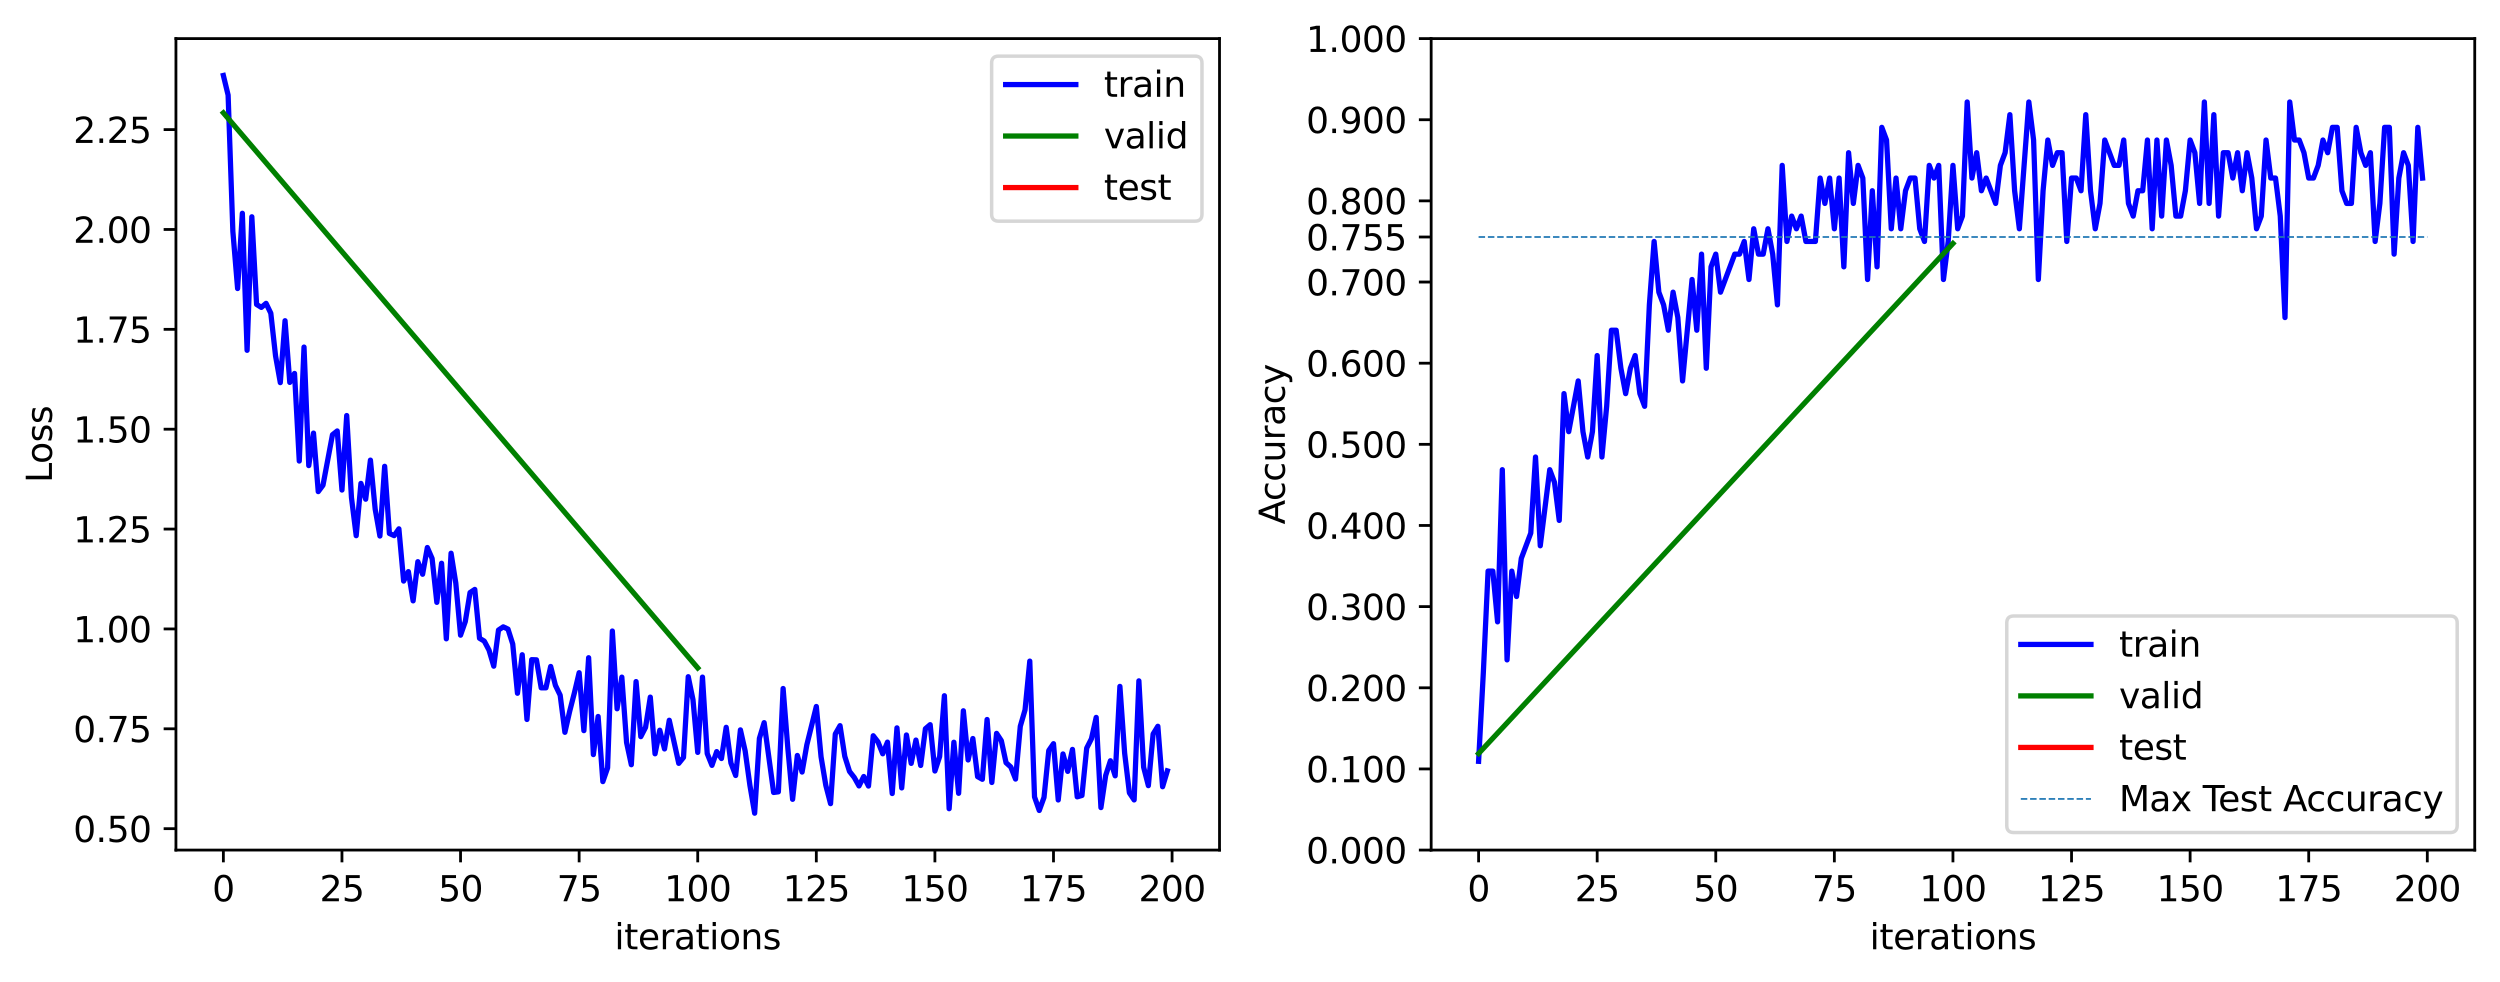 <?xml version="1.0" encoding="utf-8" standalone="no"?>
<!DOCTYPE svg PUBLIC "-//W3C//DTD SVG 1.1//EN"
  "http://www.w3.org/Graphics/SVG/1.1/DTD/svg11.dtd">
<svg xmlns:xlink="http://www.w3.org/1999/xlink" width="712.524pt" height="279.835pt" viewBox="0 0 712.524 279.835" xmlns="http://www.w3.org/2000/svg" version="1.1">
 <defs>
  <style type="text/css">*{stroke-linejoin: round; stroke-linecap: butt}</style>
 </defs>
 <g id="figure_1">
  <g id="patch_1">
   <path d="M 0 279.835 
L 712.524 279.835 
L 712.524 0 
L 0 0 
z
" style="fill: #ffffff"/>
  </g>
  <g id="axes_1">
   <g id="patch_2">
    <path d="M 50.144 242.279 
L 347.574 242.279 
L 347.574 10.999 
L 50.144 10.999 
z
" style="fill: #ffffff"/>
   </g>
   <g id="PolyCollection_1"/>
   <g id="PolyCollection_2"/>
   <g id="PolyCollection_3"/>
   <g id="matplotlib.axis_1">
    <g id="xtick_1">
     <g id="line2d_1">
      <defs>
       <path id="m5314cc2314" d="M 0 0 
L 0 3.5 
" style="stroke: #000000; stroke-width: 0.8"/>
      </defs>
      <g>
       <use xlink:href="#m5314cc2314" x="63.663" y="242.279" style="stroke: #000000; stroke-width: 0.8"/>
      </g>
     </g>
     <g id="text_1">
      <!-- 0 -->
      <g transform="translate(60.482 256.878) scale(0.1 -0.1)">
       <defs>
        <path id="DejaVuSans-30" d="M 2034 4250 
Q 1547 4250 1301 3770 
Q 1056 3291 1056 2328 
Q 1056 1369 1301 889 
Q 1547 409 2034 409 
Q 2525 409 2770 889 
Q 3016 1369 3016 2328 
Q 3016 3291 2770 3770 
Q 2525 4250 2034 4250 
z
M 2034 4750 
Q 2819 4750 3233 4129 
Q 3647 3509 3647 2328 
Q 3647 1150 3233 529 
Q 2819 -91 2034 -91 
Q 1250 -91 836 529 
Q 422 1150 422 2328 
Q 422 3509 836 4129 
Q 1250 4750 2034 4750 
z
" transform="scale(0.016)"/>
       </defs>
       <use xlink:href="#DejaVuSans-30"/>
      </g>
     </g>
    </g>
    <g id="xtick_2">
     <g id="line2d_2">
      <g>
       <use xlink:href="#m5314cc2314" x="97.462" y="242.279" style="stroke: #000000; stroke-width: 0.8"/>
      </g>
     </g>
     <g id="text_2">
      <!-- 25 -->
      <g transform="translate(91.1 256.878) scale(0.1 -0.1)">
       <defs>
        <path id="DejaVuSans-32" d="M 1228 531 
L 3431 531 
L 3431 0 
L 469 0 
L 469 531 
Q 828 903 1448 1529 
Q 2069 2156 2228 2338 
Q 2531 2678 2651 2914 
Q 2772 3150 2772 3378 
Q 2772 3750 2511 3984 
Q 2250 4219 1831 4219 
Q 1534 4219 1204 4116 
Q 875 4013 500 3803 
L 500 4441 
Q 881 4594 1212 4672 
Q 1544 4750 1819 4750 
Q 2544 4750 2975 4387 
Q 3406 4025 3406 3419 
Q 3406 3131 3298 2873 
Q 3191 2616 2906 2266 
Q 2828 2175 2409 1742 
Q 1991 1309 1228 531 
z
" transform="scale(0.016)"/>
        <path id="DejaVuSans-35" d="M 691 4666 
L 3169 4666 
L 3169 4134 
L 1269 4134 
L 1269 2991 
Q 1406 3038 1543 3061 
Q 1681 3084 1819 3084 
Q 2600 3084 3056 2656 
Q 3513 2228 3513 1497 
Q 3513 744 3044 326 
Q 2575 -91 1722 -91 
Q 1428 -91 1123 -41 
Q 819 9 494 109 
L 494 744 
Q 775 591 1075 516 
Q 1375 441 1709 441 
Q 2250 441 2565 725 
Q 2881 1009 2881 1497 
Q 2881 1984 2565 2268 
Q 2250 2553 1709 2553 
Q 1456 2553 1204 2497 
Q 953 2441 691 2322 
L 691 4666 
z
" transform="scale(0.016)"/>
       </defs>
       <use xlink:href="#DejaVuSans-32"/>
       <use xlink:href="#DejaVuSans-35" x="63.623"/>
      </g>
     </g>
    </g>
    <g id="xtick_3">
     <g id="line2d_3">
      <g>
       <use xlink:href="#m5314cc2314" x="131.261" y="242.279" style="stroke: #000000; stroke-width: 0.8"/>
      </g>
     </g>
     <g id="text_3">
      <!-- 50 -->
      <g transform="translate(124.899 256.878) scale(0.1 -0.1)">
       <use xlink:href="#DejaVuSans-35"/>
       <use xlink:href="#DejaVuSans-30" x="63.623"/>
      </g>
     </g>
    </g>
    <g id="xtick_4">
     <g id="line2d_4">
      <g>
       <use xlink:href="#m5314cc2314" x="165.06" y="242.279" style="stroke: #000000; stroke-width: 0.8"/>
      </g>
     </g>
     <g id="text_4">
      <!-- 75 -->
      <g transform="translate(158.697 256.878) scale(0.1 -0.1)">
       <defs>
        <path id="DejaVuSans-37" d="M 525 4666 
L 3525 4666 
L 3525 4397 
L 1831 0 
L 1172 0 
L 2766 4134 
L 525 4134 
L 525 4666 
z
" transform="scale(0.016)"/>
       </defs>
       <use xlink:href="#DejaVuSans-37"/>
       <use xlink:href="#DejaVuSans-35" x="63.623"/>
      </g>
     </g>
    </g>
    <g id="xtick_5">
     <g id="line2d_5">
      <g>
       <use xlink:href="#m5314cc2314" x="198.859" y="242.279" style="stroke: #000000; stroke-width: 0.8"/>
      </g>
     </g>
     <g id="text_5">
      <!-- 100 -->
      <g transform="translate(189.315 256.878) scale(0.1 -0.1)">
       <defs>
        <path id="DejaVuSans-31" d="M 794 531 
L 1825 531 
L 1825 4091 
L 703 3866 
L 703 4441 
L 1819 4666 
L 2450 4666 
L 2450 531 
L 3481 531 
L 3481 0 
L 794 0 
L 794 531 
z
" transform="scale(0.016)"/>
       </defs>
       <use xlink:href="#DejaVuSans-31"/>
       <use xlink:href="#DejaVuSans-30" x="63.623"/>
       <use xlink:href="#DejaVuSans-30" x="127.246"/>
      </g>
     </g>
    </g>
    <g id="xtick_6">
     <g id="line2d_6">
      <g>
       <use xlink:href="#m5314cc2314" x="232.658" y="242.279" style="stroke: #000000; stroke-width: 0.8"/>
      </g>
     </g>
     <g id="text_6">
      <!-- 125 -->
      <g transform="translate(223.114 256.878) scale(0.1 -0.1)">
       <use xlink:href="#DejaVuSans-31"/>
       <use xlink:href="#DejaVuSans-32" x="63.623"/>
       <use xlink:href="#DejaVuSans-35" x="127.246"/>
      </g>
     </g>
    </g>
    <g id="xtick_7">
     <g id="line2d_7">
      <g>
       <use xlink:href="#m5314cc2314" x="266.456" y="242.279" style="stroke: #000000; stroke-width: 0.8"/>
      </g>
     </g>
     <g id="text_7">
      <!-- 150 -->
      <g transform="translate(256.913 256.878) scale(0.1 -0.1)">
       <use xlink:href="#DejaVuSans-31"/>
       <use xlink:href="#DejaVuSans-35" x="63.623"/>
       <use xlink:href="#DejaVuSans-30" x="127.246"/>
      </g>
     </g>
    </g>
    <g id="xtick_8">
     <g id="line2d_8">
      <g>
       <use xlink:href="#m5314cc2314" x="300.255" y="242.279" style="stroke: #000000; stroke-width: 0.8"/>
      </g>
     </g>
     <g id="text_8">
      <!-- 175 -->
      <g transform="translate(290.712 256.878) scale(0.1 -0.1)">
       <use xlink:href="#DejaVuSans-31"/>
       <use xlink:href="#DejaVuSans-37" x="63.623"/>
       <use xlink:href="#DejaVuSans-35" x="127.246"/>
      </g>
     </g>
    </g>
    <g id="xtick_9">
     <g id="line2d_9">
      <g>
       <use xlink:href="#m5314cc2314" x="334.054" y="242.279" style="stroke: #000000; stroke-width: 0.8"/>
      </g>
     </g>
     <g id="text_9">
      <!-- 200 -->
      <g transform="translate(324.51 256.878) scale(0.1 -0.1)">
       <use xlink:href="#DejaVuSans-32"/>
       <use xlink:href="#DejaVuSans-30" x="63.623"/>
       <use xlink:href="#DejaVuSans-30" x="127.246"/>
      </g>
     </g>
    </g>
    <g id="text_10">
     <!-- iterations -->
     <g transform="translate(175.131 270.556) scale(0.1 -0.1)">
      <defs>
       <path id="DejaVuSans-69" d="M 603 3500 
L 1178 3500 
L 1178 0 
L 603 0 
L 603 3500 
z
M 603 4863 
L 1178 4863 
L 1178 4134 
L 603 4134 
L 603 4863 
z
" transform="scale(0.016)"/>
       <path id="DejaVuSans-74" d="M 1172 4494 
L 1172 3500 
L 2356 3500 
L 2356 3053 
L 1172 3053 
L 1172 1153 
Q 1172 725 1289 603 
Q 1406 481 1766 481 
L 2356 481 
L 2356 0 
L 1766 0 
Q 1100 0 847 248 
Q 594 497 594 1153 
L 594 3053 
L 172 3053 
L 172 3500 
L 594 3500 
L 594 4494 
L 1172 4494 
z
" transform="scale(0.016)"/>
       <path id="DejaVuSans-65" d="M 3597 1894 
L 3597 1613 
L 953 1613 
Q 991 1019 1311 708 
Q 1631 397 2203 397 
Q 2534 397 2845 478 
Q 3156 559 3463 722 
L 3463 178 
Q 3153 47 2828 -22 
Q 2503 -91 2169 -91 
Q 1331 -91 842 396 
Q 353 884 353 1716 
Q 353 2575 817 3079 
Q 1281 3584 2069 3584 
Q 2775 3584 3186 3129 
Q 3597 2675 3597 1894 
z
M 3022 2063 
Q 3016 2534 2758 2815 
Q 2500 3097 2075 3097 
Q 1594 3097 1305 2825 
Q 1016 2553 972 2059 
L 3022 2063 
z
" transform="scale(0.016)"/>
       <path id="DejaVuSans-72" d="M 2631 2963 
Q 2534 3019 2420 3045 
Q 2306 3072 2169 3072 
Q 1681 3072 1420 2755 
Q 1159 2438 1159 1844 
L 1159 0 
L 581 0 
L 581 3500 
L 1159 3500 
L 1159 2956 
Q 1341 3275 1631 3429 
Q 1922 3584 2338 3584 
Q 2397 3584 2469 3576 
Q 2541 3569 2628 3553 
L 2631 2963 
z
" transform="scale(0.016)"/>
       <path id="DejaVuSans-61" d="M 2194 1759 
Q 1497 1759 1228 1600 
Q 959 1441 959 1056 
Q 959 750 1161 570 
Q 1363 391 1709 391 
Q 2188 391 2477 730 
Q 2766 1069 2766 1631 
L 2766 1759 
L 2194 1759 
z
M 3341 1997 
L 3341 0 
L 2766 0 
L 2766 531 
Q 2569 213 2275 61 
Q 1981 -91 1556 -91 
Q 1019 -91 701 211 
Q 384 513 384 1019 
Q 384 1609 779 1909 
Q 1175 2209 1959 2209 
L 2766 2209 
L 2766 2266 
Q 2766 2663 2505 2880 
Q 2244 3097 1772 3097 
Q 1472 3097 1187 3025 
Q 903 2953 641 2809 
L 641 3341 
Q 956 3463 1253 3523 
Q 1550 3584 1831 3584 
Q 2591 3584 2966 3190 
Q 3341 2797 3341 1997 
z
" transform="scale(0.016)"/>
       <path id="DejaVuSans-6f" d="M 1959 3097 
Q 1497 3097 1228 2736 
Q 959 2375 959 1747 
Q 959 1119 1226 758 
Q 1494 397 1959 397 
Q 2419 397 2687 759 
Q 2956 1122 2956 1747 
Q 2956 2369 2687 2733 
Q 2419 3097 1959 3097 
z
M 1959 3584 
Q 2709 3584 3137 3096 
Q 3566 2609 3566 1747 
Q 3566 888 3137 398 
Q 2709 -91 1959 -91 
Q 1206 -91 779 398 
Q 353 888 353 1747 
Q 353 2609 779 3096 
Q 1206 3584 1959 3584 
z
" transform="scale(0.016)"/>
       <path id="DejaVuSans-6e" d="M 3513 2113 
L 3513 0 
L 2938 0 
L 2938 2094 
Q 2938 2591 2744 2837 
Q 2550 3084 2163 3084 
Q 1697 3084 1428 2787 
Q 1159 2491 1159 1978 
L 1159 0 
L 581 0 
L 581 3500 
L 1159 3500 
L 1159 2956 
Q 1366 3272 1645 3428 
Q 1925 3584 2291 3584 
Q 2894 3584 3203 3211 
Q 3513 2838 3513 2113 
z
" transform="scale(0.016)"/>
       <path id="DejaVuSans-73" d="M 2834 3397 
L 2834 2853 
Q 2591 2978 2328 3040 
Q 2066 3103 1784 3103 
Q 1356 3103 1142 2972 
Q 928 2841 928 2578 
Q 928 2378 1081 2264 
Q 1234 2150 1697 2047 
L 1894 2003 
Q 2506 1872 2764 1633 
Q 3022 1394 3022 966 
Q 3022 478 2636 193 
Q 2250 -91 1575 -91 
Q 1294 -91 989 -36 
Q 684 19 347 128 
L 347 722 
Q 666 556 975 473 
Q 1284 391 1588 391 
Q 1994 391 2212 530 
Q 2431 669 2431 922 
Q 2431 1156 2273 1281 
Q 2116 1406 1581 1522 
L 1381 1569 
Q 847 1681 609 1914 
Q 372 2147 372 2553 
Q 372 3047 722 3315 
Q 1072 3584 1716 3584 
Q 2034 3584 2315 3537 
Q 2597 3491 2834 3397 
z
" transform="scale(0.016)"/>
      </defs>
      <use xlink:href="#DejaVuSans-69"/>
      <use xlink:href="#DejaVuSans-74" x="27.783"/>
      <use xlink:href="#DejaVuSans-65" x="66.992"/>
      <use xlink:href="#DejaVuSans-72" x="128.516"/>
      <use xlink:href="#DejaVuSans-61" x="169.629"/>
      <use xlink:href="#DejaVuSans-74" x="230.908"/>
      <use xlink:href="#DejaVuSans-69" x="270.117"/>
      <use xlink:href="#DejaVuSans-6f" x="297.9"/>
      <use xlink:href="#DejaVuSans-6e" x="359.082"/>
      <use xlink:href="#DejaVuSans-73" x="422.461"/>
     </g>
    </g>
   </g>
   <g id="matplotlib.axis_2">
    <g id="ytick_1">
     <g id="line2d_10">
      <defs>
       <path id="m10d977535e" d="M 0 0 
L -3.5 0 
" style="stroke: #000000; stroke-width: 0.8"/>
      </defs>
      <g>
       <use xlink:href="#m10d977535e" x="50.144" y="236.177" style="stroke: #000000; stroke-width: 0.8"/>
      </g>
     </g>
     <g id="text_11">
      <!-- 0.50 -->
      <g transform="translate(20.878 239.976) scale(0.1 -0.1)">
       <defs>
        <path id="DejaVuSans-2e" d="M 684 794 
L 1344 794 
L 1344 0 
L 684 0 
L 684 794 
z
" transform="scale(0.016)"/>
       </defs>
       <use xlink:href="#DejaVuSans-30"/>
       <use xlink:href="#DejaVuSans-2e" x="63.623"/>
       <use xlink:href="#DejaVuSans-35" x="95.41"/>
       <use xlink:href="#DejaVuSans-30" x="159.033"/>
      </g>
     </g>
    </g>
    <g id="ytick_2">
     <g id="line2d_11">
      <g>
       <use xlink:href="#m10d977535e" x="50.144" y="207.713" style="stroke: #000000; stroke-width: 0.8"/>
      </g>
     </g>
     <g id="text_12">
      <!-- 0.75 -->
      <g transform="translate(20.878 211.513) scale(0.1 -0.1)">
       <use xlink:href="#DejaVuSans-30"/>
       <use xlink:href="#DejaVuSans-2e" x="63.623"/>
       <use xlink:href="#DejaVuSans-37" x="95.41"/>
       <use xlink:href="#DejaVuSans-35" x="159.033"/>
      </g>
     </g>
    </g>
    <g id="ytick_3">
     <g id="line2d_12">
      <g>
       <use xlink:href="#m10d977535e" x="50.144" y="179.25" style="stroke: #000000; stroke-width: 0.8"/>
      </g>
     </g>
     <g id="text_13">
      <!-- 1.00 -->
      <g transform="translate(20.878 183.049) scale(0.1 -0.1)">
       <use xlink:href="#DejaVuSans-31"/>
       <use xlink:href="#DejaVuSans-2e" x="63.623"/>
       <use xlink:href="#DejaVuSans-30" x="95.41"/>
       <use xlink:href="#DejaVuSans-30" x="159.033"/>
      </g>
     </g>
    </g>
    <g id="ytick_4">
     <g id="line2d_13">
      <g>
       <use xlink:href="#m10d977535e" x="50.144" y="150.787" style="stroke: #000000; stroke-width: 0.8"/>
      </g>
     </g>
     <g id="text_14">
      <!-- 1.25 -->
      <g transform="translate(20.878 154.586) scale(0.1 -0.1)">
       <use xlink:href="#DejaVuSans-31"/>
       <use xlink:href="#DejaVuSans-2e" x="63.623"/>
       <use xlink:href="#DejaVuSans-32" x="95.41"/>
       <use xlink:href="#DejaVuSans-35" x="159.033"/>
      </g>
     </g>
    </g>
    <g id="ytick_5">
     <g id="line2d_14">
      <g>
       <use xlink:href="#m10d977535e" x="50.144" y="122.324" style="stroke: #000000; stroke-width: 0.8"/>
      </g>
     </g>
     <g id="text_15">
      <!-- 1.50 -->
      <g transform="translate(20.878 126.123) scale(0.1 -0.1)">
       <use xlink:href="#DejaVuSans-31"/>
       <use xlink:href="#DejaVuSans-2e" x="63.623"/>
       <use xlink:href="#DejaVuSans-35" x="95.41"/>
       <use xlink:href="#DejaVuSans-30" x="159.033"/>
      </g>
     </g>
    </g>
    <g id="ytick_6">
     <g id="line2d_15">
      <g>
       <use xlink:href="#m10d977535e" x="50.144" y="93.86" style="stroke: #000000; stroke-width: 0.8"/>
      </g>
     </g>
     <g id="text_16">
      <!-- 1.75 -->
      <g transform="translate(20.878 97.66) scale(0.1 -0.1)">
       <use xlink:href="#DejaVuSans-31"/>
       <use xlink:href="#DejaVuSans-2e" x="63.623"/>
       <use xlink:href="#DejaVuSans-37" x="95.41"/>
       <use xlink:href="#DejaVuSans-35" x="159.033"/>
      </g>
     </g>
    </g>
    <g id="ytick_7">
     <g id="line2d_16">
      <g>
       <use xlink:href="#m10d977535e" x="50.144" y="65.397" style="stroke: #000000; stroke-width: 0.8"/>
      </g>
     </g>
     <g id="text_17">
      <!-- 2.00 -->
      <g transform="translate(20.878 69.196) scale(0.1 -0.1)">
       <use xlink:href="#DejaVuSans-32"/>
       <use xlink:href="#DejaVuSans-2e" x="63.623"/>
       <use xlink:href="#DejaVuSans-30" x="95.41"/>
       <use xlink:href="#DejaVuSans-30" x="159.033"/>
      </g>
     </g>
    </g>
    <g id="ytick_8">
     <g id="line2d_17">
      <g>
       <use xlink:href="#m10d977535e" x="50.144" y="36.934" style="stroke: #000000; stroke-width: 0.8"/>
      </g>
     </g>
     <g id="text_18">
      <!-- 2.25 -->
      <g transform="translate(20.878 40.733) scale(0.1 -0.1)">
       <use xlink:href="#DejaVuSans-32"/>
       <use xlink:href="#DejaVuSans-2e" x="63.623"/>
       <use xlink:href="#DejaVuSans-32" x="95.41"/>
       <use xlink:href="#DejaVuSans-35" x="159.033"/>
      </g>
     </g>
    </g>
    <g id="text_19">
     <!-- Loss -->
     <g transform="translate(14.798 137.606) rotate(-90) scale(0.1 -0.1)">
      <defs>
       <path id="DejaVuSans-4c" d="M 628 4666 
L 1259 4666 
L 1259 531 
L 3531 531 
L 3531 0 
L 628 0 
L 628 4666 
z
" transform="scale(0.016)"/>
      </defs>
      <use xlink:href="#DejaVuSans-4c"/>
      <use xlink:href="#DejaVuSans-6f" x="53.963"/>
      <use xlink:href="#DejaVuSans-73" x="115.145"/>
      <use xlink:href="#DejaVuSans-73" x="167.244"/>
     </g>
    </g>
   </g>
   <g id="line2d_18">
    <path d="M 63.663 21.512 
L 65.015 27.112 
L 66.367 65.939 
L 67.719 82.231 
L 69.071 60.793 
L 70.423 99.836 
L 71.775 61.79 
L 73.127 86.767 
L 74.479 87.611 
L 75.831 86.465 
L 77.183 89.275 
L 78.535 101.441 
L 79.887 109.051 
L 81.239 91.412 
L 82.591 108.985 
L 83.943 106.44 
L 85.295 131.397 
L 86.647 98.923 
L 87.998 132.695 
L 89.35 123.442 
L 90.702 140.11 
L 92.054 138.294 
L 94.758 123.909 
L 96.11 122.83 
L 97.462 139.663 
L 98.814 118.437 
L 100.166 141.789 
L 101.518 152.671 
L 102.87 137.781 
L 104.222 142.277 
L 105.574 131.143 
L 106.926 145.102 
L 108.278 152.77 
L 109.63 132.907 
L 110.982 152.04 
L 112.334 152.659 
L 113.686 150.724 
L 115.038 165.607 
L 116.39 162.921 
L 117.741 171.245 
L 119.093 160.09 
L 120.445 163.663 
L 121.797 156.052 
L 123.149 159.162 
L 124.501 171.673 
L 125.853 160.538 
L 127.205 182.068 
L 128.557 157.68 
L 129.909 166.203 
L 131.261 181.029 
L 132.613 177.153 
L 133.965 168.894 
L 135.317 167.993 
L 136.669 181.912 
L 138.021 182.72 
L 139.373 185.284 
L 140.725 189.864 
L 142.077 179.572 
L 143.429 178.661 
L 144.781 179.302 
L 146.133 183.552 
L 147.484 197.581 
L 148.836 186.611 
L 150.188 205.051 
L 151.54 188.008 
L 152.892 188.061 
L 154.244 196.032 
L 155.596 196.036 
L 156.948 189.951 
L 158.3 195.339 
L 159.652 198.13 
L 161.004 208.712 
L 162.356 202.757 
L 163.708 197.471 
L 165.06 191.73 
L 166.412 208.232 
L 167.764 187.46 
L 169.116 215.058 
L 170.468 204.207 
L 171.82 222.76 
L 173.172 218.839 
L 174.524 179.853 
L 175.876 202.006 
L 177.227 192.994 
L 178.579 211.619 
L 179.931 217.95 
L 181.283 194.262 
L 182.635 209.947 
L 183.987 207.318 
L 185.339 198.687 
L 186.691 214.834 
L 188.043 208.124 
L 189.395 213.454 
L 190.747 205.281 
L 193.451 217.559 
L 194.803 215.877 
L 196.155 192.87 
L 197.507 199.425 
L 198.859 214.437 
L 200.211 192.985 
L 201.563 214.776 
L 202.915 218.134 
L 204.267 214.215 
L 205.619 216.184 
L 206.97 207.297 
L 208.322 217.462 
L 209.674 221.018 
L 211.026 208.026 
L 212.378 214.026 
L 213.73 223.834 
L 215.082 231.766 
L 216.434 210.448 
L 217.786 205.966 
L 220.49 225.859 
L 221.842 225.675 
L 223.194 196.235 
L 224.546 213.323 
L 225.898 227.81 
L 227.25 215.32 
L 228.602 220.037 
L 229.954 212.295 
L 232.658 201.362 
L 234.01 215.707 
L 235.362 223.827 
L 236.713 229.043 
L 238.065 209.199 
L 239.417 206.822 
L 240.769 215.56 
L 242.121 219.864 
L 243.473 221.584 
L 244.825 223.996 
L 246.177 221.314 
L 247.529 224.029 
L 248.881 209.7 
L 250.233 211.45 
L 251.585 214.839 
L 252.937 211.514 
L 254.289 226.158 
L 255.641 207.453 
L 256.993 224.562 
L 258.345 209.48 
L 259.697 217.566 
L 261.049 210.931 
L 262.401 218.161 
L 263.753 207.694 
L 265.105 206.539 
L 266.456 219.741 
L 267.808 215.632 
L 269.16 198.291 
L 270.512 230.485 
L 271.864 211.55 
L 273.216 226.098 
L 274.568 202.583 
L 275.92 216.593 
L 277.272 210.49 
L 278.624 221.346 
L 279.976 222.104 
L 281.328 205.071 
L 282.68 223.011 
L 284.032 209.021 
L 285.384 211.089 
L 286.736 217.382 
L 288.088 218.598 
L 289.44 222.038 
L 290.792 207 
L 292.144 202.338 
L 293.496 188.426 
L 294.848 227.132 
L 296.199 230.99 
L 297.551 227.272 
L 298.903 213.919 
L 300.255 211.961 
L 301.607 227.996 
L 302.959 214.888 
L 304.311 219.85 
L 305.663 213.594 
L 307.015 227.102 
L 308.367 226.713 
L 309.719 213.224 
L 311.071 210.559 
L 312.423 204.472 
L 313.775 230.166 
L 315.127 221.016 
L 316.479 216.827 
L 317.831 221.114 
L 319.183 195.632 
L 320.535 214.669 
L 321.887 225.964 
L 323.239 227.987 
L 324.591 194.053 
L 325.942 218.653 
L 327.294 223.916 
L 328.646 209.198 
L 329.998 207.002 
L 331.35 224.226 
L 332.702 219.708 
L 332.702 219.708 
" clip-path="url(#pf024300d8f)" style="fill: none; stroke: #0000ff; stroke-width: 1.5; stroke-linecap: square"/>
   </g>
   <g id="line2d_19">
    <path d="M 63.663 32.168 
L 198.859 190.369 
" clip-path="url(#pf024300d8f)" style="fill: none; stroke: #008000; stroke-width: 1.5; stroke-linecap: square"/>
   </g>
   <g id="line2d_20">
    <path d="M 334.054 195.759 
" clip-path="url(#pf024300d8f)" style="fill: none; stroke: #ff0000; stroke-width: 1.5; stroke-linecap: square"/>
   </g>
   <g id="patch_3">
    <path d="M 50.144 242.279 
L 50.144 10.999 
" style="fill: none; stroke: #000000; stroke-width: 0.8; stroke-linejoin: miter; stroke-linecap: square"/>
   </g>
   <g id="patch_4">
    <path d="M 347.574 242.279 
L 347.574 10.999 
" style="fill: none; stroke: #000000; stroke-width: 0.8; stroke-linejoin: miter; stroke-linecap: square"/>
   </g>
   <g id="patch_5">
    <path d="M 50.144 242.279 
L 347.574 242.279 
" style="fill: none; stroke: #000000; stroke-width: 0.8; stroke-linejoin: miter; stroke-linecap: square"/>
   </g>
   <g id="patch_6">
    <path d="M 50.144 10.999 
L 347.574 10.999 
" style="fill: none; stroke: #000000; stroke-width: 0.8; stroke-linejoin: miter; stroke-linecap: square"/>
   </g>
   <g id="legend_1">
    <g id="patch_7">
     <path d="M 284.622 63.034 
L 340.574 63.034 
Q 342.574 63.034 342.574 61.034 
L 342.574 17.999 
Q 342.574 15.999 340.574 15.999 
L 284.622 15.999 
Q 282.622 15.999 282.622 17.999 
L 282.622 61.034 
Q 282.622 63.034 284.622 63.034 
z
" style="fill: #ffffff; opacity: 0.8; stroke: #cccccc; stroke-linejoin: miter"/>
    </g>
    <g id="line2d_21">
     <path d="M 286.622 24.098 
L 296.622 24.098 
L 306.622 24.098 
" style="fill: none; stroke: #0000ff; stroke-width: 1.5; stroke-linecap: square"/>
    </g>
    <g id="text_20">
     <!-- train -->
     <g transform="translate(314.622 27.598) scale(0.1 -0.1)">
      <use xlink:href="#DejaVuSans-74"/>
      <use xlink:href="#DejaVuSans-72" x="39.209"/>
      <use xlink:href="#DejaVuSans-61" x="80.322"/>
      <use xlink:href="#DejaVuSans-69" x="141.602"/>
      <use xlink:href="#DejaVuSans-6e" x="169.385"/>
     </g>
    </g>
    <g id="line2d_22">
     <path d="M 286.622 38.776 
L 296.622 38.776 
L 306.622 38.776 
" style="fill: none; stroke: #008000; stroke-width: 1.5; stroke-linecap: square"/>
    </g>
    <g id="text_21">
     <!-- valid -->
     <g transform="translate(314.622 42.276) scale(0.1 -0.1)">
      <defs>
       <path id="DejaVuSans-76" d="M 191 3500 
L 800 3500 
L 1894 563 
L 2988 3500 
L 3597 3500 
L 2284 0 
L 1503 0 
L 191 3500 
z
" transform="scale(0.016)"/>
       <path id="DejaVuSans-6c" d="M 603 4863 
L 1178 4863 
L 1178 0 
L 603 0 
L 603 4863 
z
" transform="scale(0.016)"/>
       <path id="DejaVuSans-64" d="M 2906 2969 
L 2906 4863 
L 3481 4863 
L 3481 0 
L 2906 0 
L 2906 525 
Q 2725 213 2448 61 
Q 2172 -91 1784 -91 
Q 1150 -91 751 415 
Q 353 922 353 1747 
Q 353 2572 751 3078 
Q 1150 3584 1784 3584 
Q 2172 3584 2448 3432 
Q 2725 3281 2906 2969 
z
M 947 1747 
Q 947 1113 1208 752 
Q 1469 391 1925 391 
Q 2381 391 2643 752 
Q 2906 1113 2906 1747 
Q 2906 2381 2643 2742 
Q 2381 3103 1925 3103 
Q 1469 3103 1208 2742 
Q 947 2381 947 1747 
z
" transform="scale(0.016)"/>
      </defs>
      <use xlink:href="#DejaVuSans-76"/>
      <use xlink:href="#DejaVuSans-61" x="59.18"/>
      <use xlink:href="#DejaVuSans-6c" x="120.459"/>
      <use xlink:href="#DejaVuSans-69" x="148.242"/>
      <use xlink:href="#DejaVuSans-64" x="176.025"/>
     </g>
    </g>
    <g id="line2d_23">
     <path d="M 286.622 53.454 
L 296.622 53.454 
L 306.622 53.454 
" style="fill: none; stroke: #ff0000; stroke-width: 1.5; stroke-linecap: square"/>
    </g>
    <g id="text_22">
     <!-- test -->
     <g transform="translate(314.622 56.954) scale(0.1 -0.1)">
      <use xlink:href="#DejaVuSans-74"/>
      <use xlink:href="#DejaVuSans-65" x="39.209"/>
      <use xlink:href="#DejaVuSans-73" x="100.732"/>
      <use xlink:href="#DejaVuSans-74" x="152.832"/>
     </g>
    </g>
   </g>
  </g>
  <g id="axes_2">
   <g id="patch_8">
    <path d="M 407.894 242.279 
L 705.324 242.279 
L 705.324 10.999 
L 407.894 10.999 
z
" style="fill: #ffffff"/>
   </g>
   <g id="PolyCollection_4"/>
   <g id="PolyCollection_5"/>
   <g id="PolyCollection_6"/>
   <g id="matplotlib.axis_3">
    <g id="xtick_10">
     <g id="line2d_24">
      <g>
       <use xlink:href="#m5314cc2314" x="421.413" y="242.279" style="stroke: #000000; stroke-width: 0.8"/>
      </g>
     </g>
     <g id="text_23">
      <!-- 0 -->
      <g transform="translate(418.232 256.878) scale(0.1 -0.1)">
       <use xlink:href="#DejaVuSans-30"/>
      </g>
     </g>
    </g>
    <g id="xtick_11">
     <g id="line2d_25">
      <g>
       <use xlink:href="#m5314cc2314" x="455.212" y="242.279" style="stroke: #000000; stroke-width: 0.8"/>
      </g>
     </g>
     <g id="text_24">
      <!-- 25 -->
      <g transform="translate(448.85 256.878) scale(0.1 -0.1)">
       <use xlink:href="#DejaVuSans-32"/>
       <use xlink:href="#DejaVuSans-35" x="63.623"/>
      </g>
     </g>
    </g>
    <g id="xtick_12">
     <g id="line2d_26">
      <g>
       <use xlink:href="#m5314cc2314" x="489.011" y="242.279" style="stroke: #000000; stroke-width: 0.8"/>
      </g>
     </g>
     <g id="text_25">
      <!-- 50 -->
      <g transform="translate(482.649 256.878) scale(0.1 -0.1)">
       <use xlink:href="#DejaVuSans-35"/>
       <use xlink:href="#DejaVuSans-30" x="63.623"/>
      </g>
     </g>
    </g>
    <g id="xtick_13">
     <g id="line2d_27">
      <g>
       <use xlink:href="#m5314cc2314" x="522.81" y="242.279" style="stroke: #000000; stroke-width: 0.8"/>
      </g>
     </g>
     <g id="text_26">
      <!-- 75 -->
      <g transform="translate(516.447 256.878) scale(0.1 -0.1)">
       <use xlink:href="#DejaVuSans-37"/>
       <use xlink:href="#DejaVuSans-35" x="63.623"/>
      </g>
     </g>
    </g>
    <g id="xtick_14">
     <g id="line2d_28">
      <g>
       <use xlink:href="#m5314cc2314" x="556.609" y="242.279" style="stroke: #000000; stroke-width: 0.8"/>
      </g>
     </g>
     <g id="text_27">
      <!-- 100 -->
      <g transform="translate(547.065 256.878) scale(0.1 -0.1)">
       <use xlink:href="#DejaVuSans-31"/>
       <use xlink:href="#DejaVuSans-30" x="63.623"/>
       <use xlink:href="#DejaVuSans-30" x="127.246"/>
      </g>
     </g>
    </g>
    <g id="xtick_15">
     <g id="line2d_29">
      <g>
       <use xlink:href="#m5314cc2314" x="590.408" y="242.279" style="stroke: #000000; stroke-width: 0.8"/>
      </g>
     </g>
     <g id="text_28">
      <!-- 125 -->
      <g transform="translate(580.864 256.878) scale(0.1 -0.1)">
       <use xlink:href="#DejaVuSans-31"/>
       <use xlink:href="#DejaVuSans-32" x="63.623"/>
       <use xlink:href="#DejaVuSans-35" x="127.246"/>
      </g>
     </g>
    </g>
    <g id="xtick_16">
     <g id="line2d_30">
      <g>
       <use xlink:href="#m5314cc2314" x="624.206" y="242.279" style="stroke: #000000; stroke-width: 0.8"/>
      </g>
     </g>
     <g id="text_29">
      <!-- 150 -->
      <g transform="translate(614.663 256.878) scale(0.1 -0.1)">
       <use xlink:href="#DejaVuSans-31"/>
       <use xlink:href="#DejaVuSans-35" x="63.623"/>
       <use xlink:href="#DejaVuSans-30" x="127.246"/>
      </g>
     </g>
    </g>
    <g id="xtick_17">
     <g id="line2d_31">
      <g>
       <use xlink:href="#m5314cc2314" x="658.005" y="242.279" style="stroke: #000000; stroke-width: 0.8"/>
      </g>
     </g>
     <g id="text_30">
      <!-- 175 -->
      <g transform="translate(648.462 256.878) scale(0.1 -0.1)">
       <use xlink:href="#DejaVuSans-31"/>
       <use xlink:href="#DejaVuSans-37" x="63.623"/>
       <use xlink:href="#DejaVuSans-35" x="127.246"/>
      </g>
     </g>
    </g>
    <g id="xtick_18">
     <g id="line2d_32">
      <g>
       <use xlink:href="#m5314cc2314" x="691.804" y="242.279" style="stroke: #000000; stroke-width: 0.8"/>
      </g>
     </g>
     <g id="text_31">
      <!-- 200 -->
      <g transform="translate(682.26 256.878) scale(0.1 -0.1)">
       <use xlink:href="#DejaVuSans-32"/>
       <use xlink:href="#DejaVuSans-30" x="63.623"/>
       <use xlink:href="#DejaVuSans-30" x="127.246"/>
      </g>
     </g>
    </g>
    <g id="text_32">
     <!-- iterations -->
     <g transform="translate(532.881 270.556) scale(0.1 -0.1)">
      <use xlink:href="#DejaVuSans-69"/>
      <use xlink:href="#DejaVuSans-74" x="27.783"/>
      <use xlink:href="#DejaVuSans-65" x="66.992"/>
      <use xlink:href="#DejaVuSans-72" x="128.516"/>
      <use xlink:href="#DejaVuSans-61" x="169.629"/>
      <use xlink:href="#DejaVuSans-74" x="230.908"/>
      <use xlink:href="#DejaVuSans-69" x="270.117"/>
      <use xlink:href="#DejaVuSans-6f" x="297.9"/>
      <use xlink:href="#DejaVuSans-6e" x="359.082"/>
      <use xlink:href="#DejaVuSans-73" x="422.461"/>
     </g>
    </g>
   </g>
   <g id="matplotlib.axis_4">
    <g id="ytick_9">
     <g id="line2d_33">
      <g>
       <use xlink:href="#m10d977535e" x="407.894" y="242.279" style="stroke: #000000; stroke-width: 0.8"/>
      </g>
     </g>
     <g id="text_33">
      <!-- 0.000 -->
      <g transform="translate(372.266 246.078) scale(0.1 -0.1)">
       <use xlink:href="#DejaVuSans-30"/>
       <use xlink:href="#DejaVuSans-2e" x="63.623"/>
       <use xlink:href="#DejaVuSans-30" x="95.41"/>
       <use xlink:href="#DejaVuSans-30" x="159.033"/>
       <use xlink:href="#DejaVuSans-30" x="222.656"/>
      </g>
     </g>
    </g>
    <g id="ytick_10">
     <g id="line2d_34">
      <g>
       <use xlink:href="#m10d977535e" x="407.894" y="219.151" style="stroke: #000000; stroke-width: 0.8"/>
      </g>
     </g>
     <g id="text_34">
      <!-- 0.100 -->
      <g transform="translate(372.266 222.95) scale(0.1 -0.1)">
       <use xlink:href="#DejaVuSans-30"/>
       <use xlink:href="#DejaVuSans-2e" x="63.623"/>
       <use xlink:href="#DejaVuSans-31" x="95.41"/>
       <use xlink:href="#DejaVuSans-30" x="159.033"/>
       <use xlink:href="#DejaVuSans-30" x="222.656"/>
      </g>
     </g>
    </g>
    <g id="ytick_11">
     <g id="line2d_35">
      <g>
       <use xlink:href="#m10d977535e" x="407.894" y="196.023" style="stroke: #000000; stroke-width: 0.8"/>
      </g>
     </g>
     <g id="text_35">
      <!-- 0.200 -->
      <g transform="translate(372.266 199.822) scale(0.1 -0.1)">
       <use xlink:href="#DejaVuSans-30"/>
       <use xlink:href="#DejaVuSans-2e" x="63.623"/>
       <use xlink:href="#DejaVuSans-32" x="95.41"/>
       <use xlink:href="#DejaVuSans-30" x="159.033"/>
       <use xlink:href="#DejaVuSans-30" x="222.656"/>
      </g>
     </g>
    </g>
    <g id="ytick_12">
     <g id="line2d_36">
      <g>
       <use xlink:href="#m10d977535e" x="407.894" y="172.895" style="stroke: #000000; stroke-width: 0.8"/>
      </g>
     </g>
     <g id="text_36">
      <!-- 0.300 -->
      <g transform="translate(372.266 176.694) scale(0.1 -0.1)">
       <defs>
        <path id="DejaVuSans-33" d="M 2597 2516 
Q 3050 2419 3304 2112 
Q 3559 1806 3559 1356 
Q 3559 666 3084 287 
Q 2609 -91 1734 -91 
Q 1441 -91 1130 -33 
Q 819 25 488 141 
L 488 750 
Q 750 597 1062 519 
Q 1375 441 1716 441 
Q 2309 441 2620 675 
Q 2931 909 2931 1356 
Q 2931 1769 2642 2001 
Q 2353 2234 1838 2234 
L 1294 2234 
L 1294 2753 
L 1863 2753 
Q 2328 2753 2575 2939 
Q 2822 3125 2822 3475 
Q 2822 3834 2567 4026 
Q 2313 4219 1838 4219 
Q 1578 4219 1281 4162 
Q 984 4106 628 3988 
L 628 4550 
Q 988 4650 1302 4700 
Q 1616 4750 1894 4750 
Q 2613 4750 3031 4423 
Q 3450 4097 3450 3541 
Q 3450 3153 3228 2886 
Q 3006 2619 2597 2516 
z
" transform="scale(0.016)"/>
       </defs>
       <use xlink:href="#DejaVuSans-30"/>
       <use xlink:href="#DejaVuSans-2e" x="63.623"/>
       <use xlink:href="#DejaVuSans-33" x="95.41"/>
       <use xlink:href="#DejaVuSans-30" x="159.033"/>
       <use xlink:href="#DejaVuSans-30" x="222.656"/>
      </g>
     </g>
    </g>
    <g id="ytick_13">
     <g id="line2d_37">
      <g>
       <use xlink:href="#m10d977535e" x="407.894" y="149.767" style="stroke: #000000; stroke-width: 0.8"/>
      </g>
     </g>
     <g id="text_37">
      <!-- 0.400 -->
      <g transform="translate(372.266 153.566) scale(0.1 -0.1)">
       <defs>
        <path id="DejaVuSans-34" d="M 2419 4116 
L 825 1625 
L 2419 1625 
L 2419 4116 
z
M 2253 4666 
L 3047 4666 
L 3047 1625 
L 3713 1625 
L 3713 1100 
L 3047 1100 
L 3047 0 
L 2419 0 
L 2419 1100 
L 313 1100 
L 313 1709 
L 2253 4666 
z
" transform="scale(0.016)"/>
       </defs>
       <use xlink:href="#DejaVuSans-30"/>
       <use xlink:href="#DejaVuSans-2e" x="63.623"/>
       <use xlink:href="#DejaVuSans-34" x="95.41"/>
       <use xlink:href="#DejaVuSans-30" x="159.033"/>
       <use xlink:href="#DejaVuSans-30" x="222.656"/>
      </g>
     </g>
    </g>
    <g id="ytick_14">
     <g id="line2d_38">
      <g>
       <use xlink:href="#m10d977535e" x="407.894" y="126.639" style="stroke: #000000; stroke-width: 0.8"/>
      </g>
     </g>
     <g id="text_38">
      <!-- 0.500 -->
      <g transform="translate(372.266 130.438) scale(0.1 -0.1)">
       <use xlink:href="#DejaVuSans-30"/>
       <use xlink:href="#DejaVuSans-2e" x="63.623"/>
       <use xlink:href="#DejaVuSans-35" x="95.41"/>
       <use xlink:href="#DejaVuSans-30" x="159.033"/>
       <use xlink:href="#DejaVuSans-30" x="222.656"/>
      </g>
     </g>
    </g>
    <g id="ytick_15">
     <g id="line2d_39">
      <g>
       <use xlink:href="#m10d977535e" x="407.894" y="103.511" style="stroke: #000000; stroke-width: 0.8"/>
      </g>
     </g>
     <g id="text_39">
      <!-- 0.600 -->
      <g transform="translate(372.266 107.31) scale(0.1 -0.1)">
       <defs>
        <path id="DejaVuSans-36" d="M 2113 2584 
Q 1688 2584 1439 2293 
Q 1191 2003 1191 1497 
Q 1191 994 1439 701 
Q 1688 409 2113 409 
Q 2538 409 2786 701 
Q 3034 994 3034 1497 
Q 3034 2003 2786 2293 
Q 2538 2584 2113 2584 
z
M 3366 4563 
L 3366 3988 
Q 3128 4100 2886 4159 
Q 2644 4219 2406 4219 
Q 1781 4219 1451 3797 
Q 1122 3375 1075 2522 
Q 1259 2794 1537 2939 
Q 1816 3084 2150 3084 
Q 2853 3084 3261 2657 
Q 3669 2231 3669 1497 
Q 3669 778 3244 343 
Q 2819 -91 2113 -91 
Q 1303 -91 875 529 
Q 447 1150 447 2328 
Q 447 3434 972 4092 
Q 1497 4750 2381 4750 
Q 2619 4750 2861 4703 
Q 3103 4656 3366 4563 
z
" transform="scale(0.016)"/>
       </defs>
       <use xlink:href="#DejaVuSans-30"/>
       <use xlink:href="#DejaVuSans-2e" x="63.623"/>
       <use xlink:href="#DejaVuSans-36" x="95.41"/>
       <use xlink:href="#DejaVuSans-30" x="159.033"/>
       <use xlink:href="#DejaVuSans-30" x="222.656"/>
      </g>
     </g>
    </g>
    <g id="ytick_16">
     <g id="line2d_40">
      <g>
       <use xlink:href="#m10d977535e" x="407.894" y="80.383" style="stroke: #000000; stroke-width: 0.8"/>
      </g>
     </g>
     <g id="text_40">
      <!-- 0.700 -->
      <g transform="translate(372.266 84.182) scale(0.1 -0.1)">
       <use xlink:href="#DejaVuSans-30"/>
       <use xlink:href="#DejaVuSans-2e" x="63.623"/>
       <use xlink:href="#DejaVuSans-37" x="95.41"/>
       <use xlink:href="#DejaVuSans-30" x="159.033"/>
       <use xlink:href="#DejaVuSans-30" x="222.656"/>
      </g>
     </g>
    </g>
    <g id="ytick_17">
     <g id="line2d_41">
      <g>
       <use xlink:href="#m10d977535e" x="407.894" y="57.255" style="stroke: #000000; stroke-width: 0.8"/>
      </g>
     </g>
     <g id="text_41">
      <!-- 0.800 -->
      <g transform="translate(372.266 61.054) scale(0.1 -0.1)">
       <defs>
        <path id="DejaVuSans-38" d="M 2034 2216 
Q 1584 2216 1326 1975 
Q 1069 1734 1069 1313 
Q 1069 891 1326 650 
Q 1584 409 2034 409 
Q 2484 409 2743 651 
Q 3003 894 3003 1313 
Q 3003 1734 2745 1975 
Q 2488 2216 2034 2216 
z
M 1403 2484 
Q 997 2584 770 2862 
Q 544 3141 544 3541 
Q 544 4100 942 4425 
Q 1341 4750 2034 4750 
Q 2731 4750 3128 4425 
Q 3525 4100 3525 3541 
Q 3525 3141 3298 2862 
Q 3072 2584 2669 2484 
Q 3125 2378 3379 2068 
Q 3634 1759 3634 1313 
Q 3634 634 3220 271 
Q 2806 -91 2034 -91 
Q 1263 -91 848 271 
Q 434 634 434 1313 
Q 434 1759 690 2068 
Q 947 2378 1403 2484 
z
M 1172 3481 
Q 1172 3119 1398 2916 
Q 1625 2713 2034 2713 
Q 2441 2713 2670 2916 
Q 2900 3119 2900 3481 
Q 2900 3844 2670 4047 
Q 2441 4250 2034 4250 
Q 1625 4250 1398 4047 
Q 1172 3844 1172 3481 
z
" transform="scale(0.016)"/>
       </defs>
       <use xlink:href="#DejaVuSans-30"/>
       <use xlink:href="#DejaVuSans-2e" x="63.623"/>
       <use xlink:href="#DejaVuSans-38" x="95.41"/>
       <use xlink:href="#DejaVuSans-30" x="159.033"/>
       <use xlink:href="#DejaVuSans-30" x="222.656"/>
      </g>
     </g>
    </g>
    <g id="ytick_18">
     <g id="line2d_42">
      <g>
       <use xlink:href="#m10d977535e" x="407.894" y="34.127" style="stroke: #000000; stroke-width: 0.8"/>
      </g>
     </g>
     <g id="text_42">
      <!-- 0.900 -->
      <g transform="translate(372.266 37.926) scale(0.1 -0.1)">
       <defs>
        <path id="DejaVuSans-39" d="M 703 97 
L 703 672 
Q 941 559 1184 500 
Q 1428 441 1663 441 
Q 2288 441 2617 861 
Q 2947 1281 2994 2138 
Q 2813 1869 2534 1725 
Q 2256 1581 1919 1581 
Q 1219 1581 811 2004 
Q 403 2428 403 3163 
Q 403 3881 828 4315 
Q 1253 4750 1959 4750 
Q 2769 4750 3195 4129 
Q 3622 3509 3622 2328 
Q 3622 1225 3098 567 
Q 2575 -91 1691 -91 
Q 1453 -91 1209 -44 
Q 966 3 703 97 
z
M 1959 2075 
Q 2384 2075 2632 2365 
Q 2881 2656 2881 3163 
Q 2881 3666 2632 3958 
Q 2384 4250 1959 4250 
Q 1534 4250 1286 3958 
Q 1038 3666 1038 3163 
Q 1038 2656 1286 2365 
Q 1534 2075 1959 2075 
z
" transform="scale(0.016)"/>
       </defs>
       <use xlink:href="#DejaVuSans-30"/>
       <use xlink:href="#DejaVuSans-2e" x="63.623"/>
       <use xlink:href="#DejaVuSans-39" x="95.41"/>
       <use xlink:href="#DejaVuSans-30" x="159.033"/>
       <use xlink:href="#DejaVuSans-30" x="222.656"/>
      </g>
     </g>
    </g>
    <g id="ytick_19">
     <g id="line2d_43">
      <g>
       <use xlink:href="#m10d977535e" x="407.894" y="10.999" style="stroke: #000000; stroke-width: 0.8"/>
      </g>
     </g>
     <g id="text_43">
      <!-- 1.000 -->
      <g transform="translate(372.266 14.798) scale(0.1 -0.1)">
       <use xlink:href="#DejaVuSans-31"/>
       <use xlink:href="#DejaVuSans-2e" x="63.623"/>
       <use xlink:href="#DejaVuSans-30" x="95.41"/>
       <use xlink:href="#DejaVuSans-30" x="159.033"/>
       <use xlink:href="#DejaVuSans-30" x="222.656"/>
      </g>
     </g>
    </g>
    <g id="ytick_20">
     <g id="line2d_44">
      <g>
       <use xlink:href="#m10d977535e" x="407.894" y="67.547" style="stroke: #000000; stroke-width: 0.8"/>
      </g>
     </g>
     <g id="text_44">
      <!-- 0.755 -->
      <g transform="translate(372.266 71.346) scale(0.1 -0.1)">
       <use xlink:href="#DejaVuSans-30"/>
       <use xlink:href="#DejaVuSans-2e" x="63.623"/>
       <use xlink:href="#DejaVuSans-37" x="95.41"/>
       <use xlink:href="#DejaVuSans-35" x="159.033"/>
       <use xlink:href="#DejaVuSans-35" x="222.656"/>
      </g>
     </g>
    </g>
    <g id="text_45">
     <!-- Accuracy -->
     <g transform="translate(366.186 149.467) rotate(-90) scale(0.1 -0.1)">
      <defs>
       <path id="DejaVuSans-41" d="M 2188 4044 
L 1331 1722 
L 3047 1722 
L 2188 4044 
z
M 1831 4666 
L 2547 4666 
L 4325 0 
L 3669 0 
L 3244 1197 
L 1141 1197 
L 716 0 
L 50 0 
L 1831 4666 
z
" transform="scale(0.016)"/>
       <path id="DejaVuSans-63" d="M 3122 3366 
L 3122 2828 
Q 2878 2963 2633 3030 
Q 2388 3097 2138 3097 
Q 1578 3097 1268 2742 
Q 959 2388 959 1747 
Q 959 1106 1268 751 
Q 1578 397 2138 397 
Q 2388 397 2633 464 
Q 2878 531 3122 666 
L 3122 134 
Q 2881 22 2623 -34 
Q 2366 -91 2075 -91 
Q 1284 -91 818 406 
Q 353 903 353 1747 
Q 353 2603 823 3093 
Q 1294 3584 2113 3584 
Q 2378 3584 2631 3529 
Q 2884 3475 3122 3366 
z
" transform="scale(0.016)"/>
       <path id="DejaVuSans-75" d="M 544 1381 
L 544 3500 
L 1119 3500 
L 1119 1403 
Q 1119 906 1312 657 
Q 1506 409 1894 409 
Q 2359 409 2629 706 
Q 2900 1003 2900 1516 
L 2900 3500 
L 3475 3500 
L 3475 0 
L 2900 0 
L 2900 538 
Q 2691 219 2414 64 
Q 2138 -91 1772 -91 
Q 1169 -91 856 284 
Q 544 659 544 1381 
z
M 1991 3584 
L 1991 3584 
z
" transform="scale(0.016)"/>
       <path id="DejaVuSans-79" d="M 2059 -325 
Q 1816 -950 1584 -1140 
Q 1353 -1331 966 -1331 
L 506 -1331 
L 506 -850 
L 844 -850 
Q 1081 -850 1212 -737 
Q 1344 -625 1503 -206 
L 1606 56 
L 191 3500 
L 800 3500 
L 1894 763 
L 2988 3500 
L 3597 3500 
L 2059 -325 
z
" transform="scale(0.016)"/>
      </defs>
      <use xlink:href="#DejaVuSans-41"/>
      <use xlink:href="#DejaVuSans-63" x="66.658"/>
      <use xlink:href="#DejaVuSans-63" x="121.639"/>
      <use xlink:href="#DejaVuSans-75" x="176.619"/>
      <use xlink:href="#DejaVuSans-72" x="239.998"/>
      <use xlink:href="#DejaVuSans-61" x="281.111"/>
      <use xlink:href="#DejaVuSans-63" x="342.391"/>
      <use xlink:href="#DejaVuSans-79" x="397.371"/>
     </g>
    </g>
   </g>
   <g id="line2d_45">
    <path d="M 421.413 216.983 
L 422.765 191.687 
L 424.117 162.777 
L 425.469 162.777 
L 426.821 177.232 
L 428.173 133.867 
L 429.525 188.073 
L 430.877 162.777 
L 432.229 170.004 
L 433.581 159.163 
L 436.285 151.935 
L 437.637 130.253 
L 438.989 155.549 
L 441.693 133.867 
L 443.045 137.48 
L 444.397 148.322 
L 445.748 112.184 
L 447.1 123.025 
L 449.804 108.57 
L 451.156 123.025 
L 452.508 130.253 
L 453.86 123.025 
L 455.212 101.343 
L 456.564 130.253 
L 457.916 115.798 
L 459.268 94.115 
L 460.62 94.115 
L 461.972 104.957 
L 463.324 112.184 
L 464.676 104.957 
L 466.028 101.343 
L 467.38 112.184 
L 468.732 115.798 
L 470.084 86.888 
L 471.436 68.819 
L 472.788 83.274 
L 474.14 86.888 
L 475.491 94.115 
L 476.843 83.274 
L 478.195 90.502 
L 479.547 108.57 
L 482.251 79.66 
L 483.603 94.115 
L 484.955 72.433 
L 486.307 104.957 
L 487.659 76.047 
L 489.011 72.433 
L 490.363 83.274 
L 494.419 72.433 
L 495.771 72.433 
L 497.123 68.819 
L 498.475 79.66 
L 499.827 65.205 
L 501.179 72.433 
L 502.531 72.433 
L 503.883 65.205 
L 505.234 72.433 
L 506.586 86.888 
L 507.938 47.137 
L 509.29 68.819 
L 510.642 61.592 
L 511.994 65.205 
L 513.346 61.592 
L 514.698 68.819 
L 517.402 68.819 
L 518.754 50.75 
L 520.106 57.978 
L 521.458 50.75 
L 522.81 65.205 
L 524.162 50.75 
L 525.514 76.047 
L 526.866 43.523 
L 528.218 57.978 
L 529.57 47.137 
L 530.922 50.75 
L 532.274 79.66 
L 533.626 54.364 
L 534.977 76.047 
L 536.329 36.295 
L 537.681 39.909 
L 539.033 65.205 
L 540.385 50.75 
L 541.737 65.205 
L 543.089 54.364 
L 544.441 50.75 
L 545.793 50.75 
L 547.145 65.205 
L 548.497 68.819 
L 549.849 47.137 
L 551.201 50.75 
L 552.553 47.137 
L 553.905 79.66 
L 555.257 68.819 
L 556.609 47.137 
L 557.961 65.205 
L 559.313 61.592 
L 560.665 29.068 
L 562.017 50.75 
L 563.369 43.523 
L 564.72 54.364 
L 566.072 50.75 
L 568.776 57.978 
L 570.128 47.137 
L 571.48 43.523 
L 572.832 32.682 
L 574.184 54.364 
L 575.536 65.205 
L 578.24 29.068 
L 579.592 39.909 
L 580.944 79.66 
L 582.296 54.364 
L 583.648 39.909 
L 585 47.137 
L 586.352 43.523 
L 587.704 43.523 
L 589.056 68.819 
L 590.408 50.75 
L 591.76 50.75 
L 593.112 54.364 
L 594.463 32.682 
L 595.815 54.364 
L 597.167 65.205 
L 598.519 57.978 
L 599.871 39.909 
L 602.575 47.137 
L 603.927 47.137 
L 605.279 39.909 
L 606.631 57.978 
L 607.983 61.592 
L 609.335 54.364 
L 610.687 54.364 
L 612.039 39.909 
L 613.391 65.205 
L 614.743 39.909 
L 616.095 61.592 
L 617.447 39.909 
L 618.799 47.137 
L 620.151 61.592 
L 621.503 61.592 
L 622.855 54.364 
L 624.206 39.909 
L 625.558 43.523 
L 626.91 57.978 
L 628.262 29.068 
L 629.614 57.978 
L 630.966 32.682 
L 632.318 61.592 
L 633.67 43.523 
L 635.022 43.523 
L 636.374 50.75 
L 637.726 43.523 
L 639.078 54.364 
L 640.43 43.523 
L 641.782 50.75 
L 643.134 65.205 
L 644.486 61.592 
L 645.838 39.909 
L 647.19 50.75 
L 648.542 50.75 
L 649.894 61.592 
L 651.246 90.502 
L 652.598 29.068 
L 653.949 39.909 
L 655.301 39.909 
L 656.653 43.523 
L 658.005 50.75 
L 659.357 50.75 
L 660.709 47.137 
L 662.061 39.909 
L 663.413 43.523 
L 664.765 36.295 
L 666.117 36.295 
L 667.469 54.364 
L 668.821 57.978 
L 670.173 57.978 
L 671.525 36.295 
L 672.877 43.523 
L 674.229 47.137 
L 675.581 43.523 
L 676.933 68.819 
L 678.285 57.978 
L 679.637 36.295 
L 680.989 36.295 
L 682.341 72.433 
L 683.692 50.75 
L 685.044 43.523 
L 686.396 47.137 
L 687.748 68.819 
L 689.1 36.295 
L 690.452 50.75 
L 690.452 50.75 
" clip-path="url(#pd90a2bbe75)" style="fill: none; stroke: #0000ff; stroke-width: 1.5; stroke-linecap: square"/>
   </g>
   <g id="line2d_46">
    <path d="M 421.413 214.757 
L 556.609 69.397 
" clip-path="url(#pd90a2bbe75)" style="fill: none; stroke: #008000; stroke-width: 1.5; stroke-linecap: square"/>
   </g>
   <g id="line2d_47">
    <path d="M 691.804 67.547 
" clip-path="url(#pd90a2bbe75)" style="fill: none; stroke: #ff0000; stroke-width: 1.5; stroke-linecap: square"/>
   </g>
   <g id="LineCollection_1">
    <path d="M 421.413 67.547 
L 691.804 67.547 
" clip-path="url(#pd90a2bbe75)" style="fill: none; stroke-dasharray: 1.85,0.8; stroke-dashoffset: 0; stroke: #1f77b4; stroke-width: 0.5"/>
   </g>
   <g id="patch_9">
    <path d="M 407.894 242.279 
L 407.894 10.999 
" style="fill: none; stroke: #000000; stroke-width: 0.8; stroke-linejoin: miter; stroke-linecap: square"/>
   </g>
   <g id="patch_10">
    <path d="M 705.324 242.279 
L 705.324 10.999 
" style="fill: none; stroke: #000000; stroke-width: 0.8; stroke-linejoin: miter; stroke-linecap: square"/>
   </g>
   <g id="patch_11">
    <path d="M 407.894 242.279 
L 705.324 242.279 
" style="fill: none; stroke: #000000; stroke-width: 0.8; stroke-linejoin: miter; stroke-linecap: square"/>
   </g>
   <g id="patch_12">
    <path d="M 407.894 10.999 
L 705.324 10.999 
" style="fill: none; stroke: #000000; stroke-width: 0.8; stroke-linejoin: miter; stroke-linecap: square"/>
   </g>
   <g id="legend_2">
    <g id="patch_13">
     <path d="M 573.946 237.279 
L 698.324 237.279 
Q 700.324 237.279 700.324 235.279 
L 700.324 177.567 
Q 700.324 175.567 698.324 175.567 
L 573.946 175.567 
Q 571.946 175.567 571.946 177.567 
L 571.946 235.279 
Q 571.946 237.279 573.946 237.279 
z
" style="fill: #ffffff; opacity: 0.8; stroke: #cccccc; stroke-linejoin: miter"/>
    </g>
    <g id="line2d_48">
     <path d="M 575.946 183.665 
L 585.946 183.665 
L 595.946 183.665 
" style="fill: none; stroke: #0000ff; stroke-width: 1.5; stroke-linecap: square"/>
    </g>
    <g id="text_46">
     <!-- train -->
     <g transform="translate(603.946 187.165) scale(0.1 -0.1)">
      <use xlink:href="#DejaVuSans-74"/>
      <use xlink:href="#DejaVuSans-72" x="39.209"/>
      <use xlink:href="#DejaVuSans-61" x="80.322"/>
      <use xlink:href="#DejaVuSans-69" x="141.602"/>
      <use xlink:href="#DejaVuSans-6e" x="169.385"/>
     </g>
    </g>
    <g id="line2d_49">
     <path d="M 575.946 198.343 
L 585.946 198.343 
L 595.946 198.343 
" style="fill: none; stroke: #008000; stroke-width: 1.5; stroke-linecap: square"/>
    </g>
    <g id="text_47">
     <!-- valid -->
     <g transform="translate(603.946 201.843) scale(0.1 -0.1)">
      <use xlink:href="#DejaVuSans-76"/>
      <use xlink:href="#DejaVuSans-61" x="59.18"/>
      <use xlink:href="#DejaVuSans-6c" x="120.459"/>
      <use xlink:href="#DejaVuSans-69" x="148.242"/>
      <use xlink:href="#DejaVuSans-64" x="176.025"/>
     </g>
    </g>
    <g id="line2d_50">
     <path d="M 575.946 213.021 
L 585.946 213.021 
L 595.946 213.021 
" style="fill: none; stroke: #ff0000; stroke-width: 1.5; stroke-linecap: square"/>
    </g>
    <g id="text_48">
     <!-- test -->
     <g transform="translate(603.946 216.521) scale(0.1 -0.1)">
      <use xlink:href="#DejaVuSans-74"/>
      <use xlink:href="#DejaVuSans-65" x="39.209"/>
      <use xlink:href="#DejaVuSans-73" x="100.732"/>
      <use xlink:href="#DejaVuSans-74" x="152.832"/>
     </g>
    </g>
    <g id="line2d_51">
     <path d="M 575.946 227.7 
L 595.946 227.7 
" style="fill: none; stroke-dasharray: 1.85,0.8; stroke-dashoffset: 0; stroke: #1f77b4; stroke-width: 0.5"/>
    </g>
    <g id="text_49">
     <!-- Max Test Accuracy -->
     <g transform="translate(603.946 231.2) scale(0.1 -0.1)">
      <defs>
       <path id="DejaVuSans-4d" d="M 628 4666 
L 1569 4666 
L 2759 1491 
L 3956 4666 
L 4897 4666 
L 4897 0 
L 4281 0 
L 4281 4097 
L 3078 897 
L 2444 897 
L 1241 4097 
L 1241 0 
L 628 0 
L 628 4666 
z
" transform="scale(0.016)"/>
       <path id="DejaVuSans-78" d="M 3513 3500 
L 2247 1797 
L 3578 0 
L 2900 0 
L 1881 1375 
L 863 0 
L 184 0 
L 1544 1831 
L 300 3500 
L 978 3500 
L 1906 2253 
L 2834 3500 
L 3513 3500 
z
" transform="scale(0.016)"/>
       <path id="DejaVuSans-20" transform="scale(0.016)"/>
       <path id="DejaVuSans-54" d="M -19 4666 
L 3928 4666 
L 3928 4134 
L 2272 4134 
L 2272 0 
L 1638 0 
L 1638 4134 
L -19 4134 
L -19 4666 
z
" transform="scale(0.016)"/>
      </defs>
      <use xlink:href="#DejaVuSans-4d"/>
      <use xlink:href="#DejaVuSans-61" x="86.279"/>
      <use xlink:href="#DejaVuSans-78" x="147.559"/>
      <use xlink:href="#DejaVuSans-20" x="206.738"/>
      <use xlink:href="#DejaVuSans-54" x="238.525"/>
      <use xlink:href="#DejaVuSans-65" x="282.609"/>
      <use xlink:href="#DejaVuSans-73" x="344.133"/>
      <use xlink:href="#DejaVuSans-74" x="396.232"/>
      <use xlink:href="#DejaVuSans-20" x="435.441"/>
      <use xlink:href="#DejaVuSans-41" x="467.229"/>
      <use xlink:href="#DejaVuSans-63" x="533.887"/>
      <use xlink:href="#DejaVuSans-63" x="588.867"/>
      <use xlink:href="#DejaVuSans-75" x="643.848"/>
      <use xlink:href="#DejaVuSans-72" x="707.227"/>
      <use xlink:href="#DejaVuSans-61" x="748.34"/>
      <use xlink:href="#DejaVuSans-63" x="809.619"/>
      <use xlink:href="#DejaVuSans-79" x="864.6"/>
     </g>
    </g>
   </g>
  </g>
 </g>
 <defs>
  <clipPath id="pf024300d8f">
   <rect x="50.144" y="10.999" width="297.43" height="231.28"/>
  </clipPath>
  <clipPath id="pd90a2bbe75">
   <rect x="407.894" y="10.999" width="297.43" height="231.28"/>
  </clipPath>
 </defs>
</svg>
